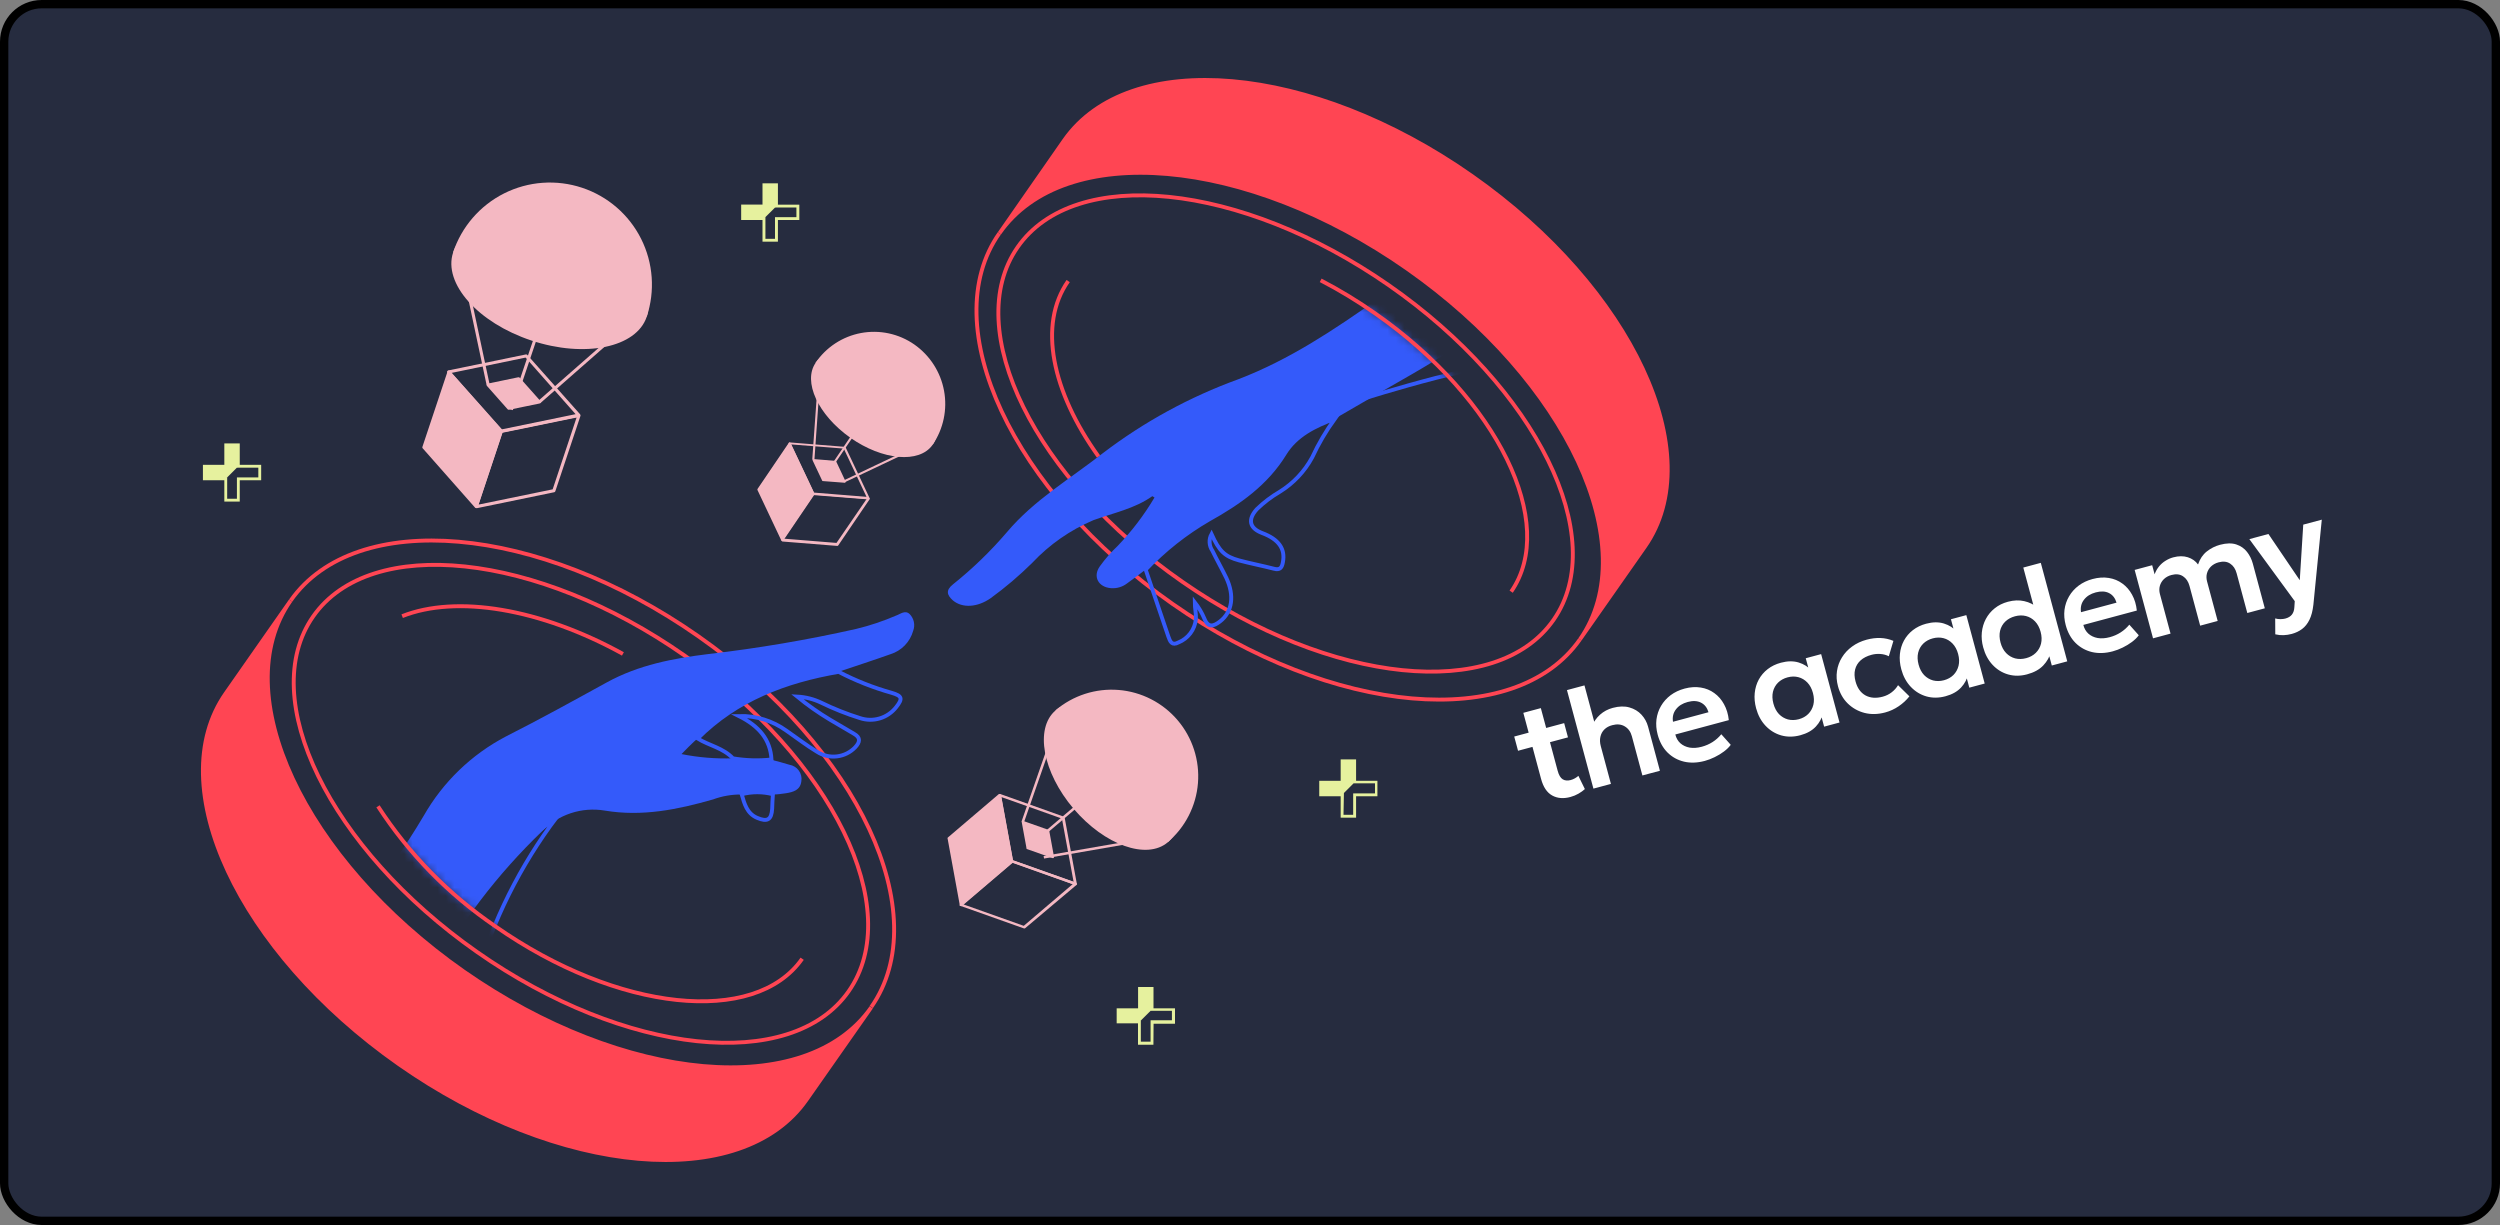 <svg width="300" height="147" viewBox="0 0 300 147" fill="none" xmlns="http://www.w3.org/2000/svg">
<rect x="0" y="0" width="300" height="147" fill="#808080" stroke="none"/>
<rect x="0.5" y="0.5" width="299" height="146" rx="4.5" fill="#262C3F"/>
<path d="M188.451 95.638C187.608 95.865 186.876 95.803 186.254 95.454C185.632 95.105 185.19 94.443 184.929 93.469L182.799 85.539L184.9 84.974L185.54 87.355L187.699 86.775L188.157 88.483L185.998 89.063L186.918 92.486C187.059 93.011 187.263 93.355 187.529 93.518C187.795 93.676 188.111 93.706 188.477 93.607C188.664 93.557 188.833 93.488 188.985 93.4C189.143 93.311 189.284 93.212 189.407 93.102L190.185 94.689C189.978 94.879 189.725 95.062 189.425 95.236C189.126 95.41 188.801 95.544 188.451 95.638ZM182.165 90.092L181.706 88.385L183.676 87.856L184.135 89.563L182.165 90.092ZM191.209 94.634L188.035 82.812L190.136 82.248L191.572 87.592L191.004 87.216C191.235 86.632 191.568 86.147 192.004 85.76C192.439 85.373 192.947 85.102 193.528 84.946C194.283 84.743 194.95 84.725 195.529 84.892C196.113 85.058 196.596 85.348 196.977 85.762C197.358 86.176 197.62 86.651 197.765 87.188L199.189 92.491L197.087 93.055L195.824 88.351C195.678 87.809 195.393 87.414 194.968 87.164C194.549 86.913 194.052 86.865 193.477 87.019C193.092 87.116 192.777 87.286 192.531 87.528C192.285 87.77 192.124 88.066 192.048 88.415C191.97 88.758 191.985 89.133 192.094 89.538L193.311 94.069L191.209 94.634ZM204.573 91.309C203.681 91.548 202.85 91.578 202.08 91.397C201.308 91.212 200.646 90.844 200.093 90.294C199.546 89.743 199.157 89.035 198.924 88.17C198.754 87.535 198.704 86.924 198.775 86.335C198.851 85.746 199.034 85.204 199.324 84.709C199.618 84.208 200.001 83.779 200.475 83.423C200.954 83.066 201.511 82.802 202.146 82.631C202.835 82.446 203.484 82.404 204.092 82.505C204.698 82.6 205.239 82.822 205.714 83.169C206.193 83.51 206.582 83.957 206.883 84.51C207.188 85.056 207.38 85.691 207.457 86.415L201.037 88.139C201.148 88.573 201.351 88.924 201.645 89.191C201.945 89.456 202.315 89.63 202.753 89.712C203.196 89.786 203.683 89.752 204.213 89.61C204.684 89.484 205.117 89.294 205.513 89.041C205.908 88.788 206.256 88.477 206.556 88.109L207.69 89.38C207.488 89.657 207.217 89.924 206.875 90.18C206.533 90.436 206.16 90.663 205.755 90.859C205.355 91.055 204.961 91.204 204.573 91.309ZM200.759 86.612L205.02 85.468C204.855 84.92 204.555 84.537 204.121 84.319C203.686 84.095 203.153 84.068 202.524 84.237C201.9 84.405 201.428 84.702 201.109 85.128C200.787 85.549 200.671 86.043 200.759 86.612ZM216.038 88.23C215.234 88.446 214.47 88.451 213.746 88.247C213.027 88.041 212.402 87.657 211.87 87.096C211.338 86.535 210.959 85.833 210.732 84.99C210.562 84.355 210.507 83.745 210.567 83.16C210.626 82.575 210.788 82.038 211.05 81.551C211.318 81.063 211.675 80.644 212.121 80.296C212.573 79.945 213.099 79.69 213.701 79.528C214.495 79.315 215.208 79.305 215.841 79.499C216.474 79.693 216.997 80.025 217.411 80.494L217.237 81.025L216.69 78.989L218.537 78.493L220.742 86.702L218.895 87.198L218.348 85.163L218.765 85.535C218.642 86.149 218.355 86.698 217.905 87.183C217.454 87.668 216.832 88.016 216.038 88.23ZM215.856 86.307C216.311 86.185 216.688 85.975 216.99 85.677C217.29 85.374 217.494 85.008 217.602 84.58C217.708 84.146 217.692 83.672 217.554 83.158C217.416 82.643 217.192 82.225 216.883 81.903C216.574 81.582 216.214 81.367 215.804 81.26C215.394 81.153 214.961 81.161 214.507 81.283C214.053 81.405 213.672 81.616 213.366 81.915C213.064 82.213 212.86 82.579 212.754 83.013C212.653 83.445 212.671 83.918 212.809 84.432C212.947 84.947 213.169 85.365 213.472 85.689C213.78 86.005 214.14 86.219 214.552 86.332C214.967 86.437 215.402 86.429 215.856 86.307ZM226.225 85.494C225.355 85.728 224.529 85.747 223.749 85.551C222.973 85.349 222.304 84.975 221.74 84.428C221.175 83.875 220.781 83.183 220.558 82.351C220.389 81.722 220.349 81.114 220.437 80.526C220.525 79.934 220.724 79.388 221.036 78.887C221.346 78.382 221.751 77.947 222.252 77.584C222.757 77.213 223.341 76.939 224.003 76.761C224.577 76.607 225.132 76.54 225.665 76.561C226.199 76.582 226.714 76.696 227.209 76.904L226.658 78.75C226.339 78.59 226.001 78.499 225.643 78.477C225.289 78.449 224.934 78.483 224.579 78.578C224.042 78.722 223.606 78.945 223.271 79.246C222.941 79.546 222.721 79.91 222.613 80.338C222.505 80.766 222.523 81.246 222.665 81.776C222.877 82.564 223.273 83.121 223.853 83.447C224.437 83.765 225.129 83.817 225.928 83.602C226.327 83.495 226.685 83.32 227.001 83.076C227.317 82.833 227.572 82.547 227.766 82.22L229.129 83.561C228.77 84.015 228.34 84.412 227.839 84.752C227.337 85.092 226.799 85.34 226.225 85.494ZM233.46 83.551C232.656 83.767 231.892 83.772 231.168 83.568C230.449 83.362 229.824 82.978 229.292 82.417C228.76 81.856 228.381 81.154 228.154 80.311C227.984 79.676 227.929 79.066 227.988 78.481C228.048 77.896 228.21 77.36 228.472 76.873C228.74 76.384 229.097 75.965 229.543 75.617C229.994 75.267 230.521 75.011 231.123 74.849C231.917 74.636 232.63 74.626 233.263 74.82C233.896 75.014 234.419 75.346 234.833 75.816L234.659 76.346L234.112 74.311L235.959 73.814L238.164 82.024L236.316 82.52L235.77 80.484L236.187 80.856C236.064 81.47 235.777 82.019 235.327 82.504C234.876 82.989 234.254 83.338 233.46 83.551ZM233.278 81.628C233.733 81.506 234.11 81.296 234.412 80.998C234.712 80.695 234.915 80.329 235.024 79.901C235.13 79.467 235.114 78.993 234.976 78.479C234.838 77.965 234.614 77.546 234.305 77.225C233.995 76.903 233.636 76.689 233.226 76.582C232.815 76.475 232.383 76.482 231.929 76.604C231.475 76.726 231.094 76.937 230.787 77.236C230.486 77.534 230.282 77.9 230.176 78.334C230.075 78.766 230.093 79.239 230.231 79.753C230.369 80.268 230.59 80.687 230.894 81.01C231.202 81.326 231.562 81.54 231.974 81.653C232.389 81.758 232.824 81.75 233.278 81.628ZM243.253 80.921C242.454 81.135 241.695 81.14 240.977 80.934C240.258 80.728 239.636 80.343 239.109 79.781C238.582 79.218 238.206 78.515 237.98 77.672C237.816 77.065 237.763 76.472 237.819 75.894C237.879 75.308 238.039 74.77 238.3 74.277C238.565 73.778 238.92 73.351 239.364 72.997C239.808 72.637 240.336 72.375 240.949 72.21C241.655 72.021 242.311 71.997 242.918 72.139C243.524 72.276 244.082 72.551 244.593 72.966L244.261 73.565L242.795 68.106L244.896 67.542L248.071 79.363L246.216 79.861L245.671 77.833L246.095 78.23C245.955 78.825 245.654 79.366 245.193 79.854C244.731 80.342 244.084 80.698 243.253 80.921ZM243.145 78.978C243.604 78.855 243.988 78.644 244.294 78.344C244.605 78.037 244.815 77.67 244.923 77.242C245.029 76.809 245.013 76.335 244.875 75.82C244.737 75.306 244.513 74.888 244.204 74.566C243.895 74.244 243.532 74.031 243.117 73.925C242.701 73.82 242.261 73.829 241.795 73.954C241.33 74.079 240.941 74.292 240.629 74.593C240.322 74.893 240.116 75.259 240.009 75.693C239.908 76.125 239.927 76.598 240.065 77.112C240.203 77.627 240.427 78.045 240.736 78.367C241.044 78.683 241.406 78.897 241.823 79.008C242.239 79.113 242.679 79.103 243.145 78.978ZM253.536 78.159C252.644 78.399 251.813 78.428 251.042 78.248C250.271 78.062 249.609 77.694 249.056 77.144C248.509 76.593 248.119 75.885 247.887 75.02C247.717 74.385 247.667 73.774 247.738 73.186C247.814 72.596 247.997 72.054 248.287 71.56C248.581 71.058 248.964 70.63 249.438 70.274C249.917 69.916 250.474 69.652 251.108 69.482C251.798 69.297 252.447 69.254 253.055 69.355C253.661 69.451 254.202 69.672 254.677 70.02C255.155 70.361 255.545 70.807 255.846 71.36C256.151 71.906 256.342 72.541 256.42 73.266L250 74.99C250.111 75.424 250.313 75.774 250.608 76.041C250.908 76.307 251.278 76.48 251.716 76.562C252.159 76.637 252.645 76.603 253.176 76.46C253.647 76.334 254.08 76.144 254.476 75.891C254.871 75.638 255.219 75.328 255.519 74.96L256.653 76.231C256.451 76.508 256.18 76.774 255.838 77.031C255.496 77.287 255.122 77.513 254.718 77.71C254.318 77.905 253.924 78.055 253.536 78.159ZM249.722 73.463L253.983 72.319C253.818 71.77 253.518 71.387 253.084 71.169C252.649 70.946 252.116 70.919 251.487 71.088C250.863 71.255 250.391 71.552 250.071 71.978C249.75 72.399 249.634 72.894 249.722 73.463ZM258.364 76.599L256.159 68.389L258.261 67.825L258.554 68.917C258.685 68.553 258.864 68.235 259.09 67.963C259.316 67.691 259.575 67.466 259.868 67.288C260.159 67.104 260.466 66.969 260.789 66.882C261.434 66.709 262.017 66.705 262.537 66.87C263.057 67.036 263.466 67.325 263.764 67.738C263.989 67.067 264.342 66.544 264.822 66.169C265.302 65.793 265.826 65.529 266.396 65.376C267.167 65.169 267.821 65.155 268.356 65.334C268.891 65.513 269.32 65.811 269.643 66.229C269.967 66.647 270.198 67.113 270.336 67.627L271.778 72.996L269.676 73.561L268.397 68.799C268.255 68.268 267.995 67.88 267.618 67.635C267.246 67.383 266.783 67.332 266.23 67.48C265.874 67.576 265.575 67.738 265.331 67.968C265.093 68.196 264.929 68.469 264.838 68.787C264.752 69.098 264.755 69.425 264.847 69.77L266.121 74.515L264.02 75.08L262.741 70.318C262.599 69.787 262.339 69.4 261.962 69.154C261.589 68.903 261.127 68.851 260.574 68.999C260.218 69.095 259.919 69.257 259.675 69.487C259.437 69.715 259.273 69.988 259.182 70.306C259.096 70.617 259.099 70.945 259.191 71.289L260.465 76.034L258.364 76.599ZM275.01 76.071C274.687 76.158 274.36 76.207 274.029 76.22C273.698 76.233 273.366 76.199 273.033 76.118L273.023 74.211C273.22 74.269 273.43 74.298 273.653 74.297C273.876 74.296 274.072 74.272 274.241 74.227C274.592 74.133 274.854 73.974 275.029 73.751C275.205 73.534 275.304 73.234 275.325 72.853L275.37 72.137L269.921 64.694L272.211 64.079L275.972 69.626L276.39 62.956L278.614 62.359L277.606 72.566C277.523 73.304 277.365 73.907 277.133 74.374C276.902 74.847 276.605 75.217 276.243 75.485C275.886 75.751 275.475 75.946 275.01 76.071Z" fill="white"/>
<g clip-path="url(#clip0_167_3262)">
<path d="M189.59 76.73C181.81 87.84 159.91 85.92 140.68 72.45C121.45 58.98 112.15 39.05 119.92 28" stroke="#FF4553" stroke-width="0.47" stroke-miterlimit="10"/>
<path d="M168.84 32.23C188.08 45.7 197.37 65.62 189.59 76.73L197.38 65.61C205.15 54.51 195.86 34.61 176.62 21.11C157.38 7.61 135.49 5.72 127.71 16.83L119.93 28C127.7 16.84 149.6 18.76 168.84 32.23Z" fill="#FF4553" stroke="#FF4553" stroke-width="0.47" stroke-miterlimit="10"/>
<path d="M186.432 74.376C193.267 64.544 184.408 46.565 166.647 34.218C148.885 21.872 128.946 19.833 122.112 29.665C115.277 39.497 124.136 57.476 141.897 69.823C159.659 82.169 179.598 84.208 186.432 74.376Z" stroke="#FF4553" stroke-width="0.469" stroke-miterlimit="10"/>
<mask id="mask0_167_3262" style="mask-type:luminance" maskUnits="userSpaceOnUse" x="106" y="28" width="78" height="59">
<path d="M165.06 37.63C150.38 27.35 133.87 25.63 128.18 33.73L106.18 59.88L113.39 80.55L153.34 86.13L173.51 75.64C176.111 75.189 178.508 73.942 180.37 72.07C180.707 71.72 181.018 71.345 181.3 70.95C187 62.82 179.74 47.91 165.06 37.63Z" fill="white"/>
</mask>
<g mask="url(#mask0_167_3262)">
<path d="M176.93 39H171L161.48 48.51C161.48 48.51 175.24 44.03 180.63 43.74C179.5 42.15 178.27 40.55 176.93 39Z" stroke="#345AFA" stroke-width="0.47" stroke-miterlimit="10"/>
<path d="M137.48 68.35C139.705 65.996 142.258 63.975 145.06 62.35C148.64 60.35 151.95 58.06 154.18 54.41C155.5 52.26 157.78 51.11 160.18 50.25C159.127 51.706 158.216 53.26 157.46 54.89C156.549 56.573 155.216 57.99 153.59 59C152.58 59.587 151.647 60.295 150.81 61.11C149.7 62.35 149.93 63.39 151.47 63.97C153.47 64.72 154.25 65.88 153.95 67.45C153.84 68.09 153.62 68.45 152.88 68.25C151.49 67.89 150.07 67.62 148.69 67.25C146.94 66.77 146.31 66.13 145.38 64.09C145.211 64.401 145.132 64.752 145.152 65.106C145.171 65.459 145.288 65.799 145.49 66.09C146.02 67.18 146.62 68.24 147.15 69.33C148.15 71.45 147.9 73.43 146.39 74.58C145.64 75.15 144.98 75.39 144.52 74.22C144.222 73.523 143.835 72.868 143.37 72.27C143.37 72.98 143.56 73.64 143.5 74.33C143.437 74.936 143.21 75.513 142.843 75.999C142.477 76.485 141.985 76.862 141.42 77.09C140.62 77.52 140.42 77 140.2 76.38C139.3 73.7 138.393 71.023 137.48 68.35Z" stroke="#345AFA" stroke-width="0.47" stroke-miterlimit="10"/>
<path d="M165.43 35.81C160.11 39.56 154.71 43.18 148.57 45.52C142.74 47.639 137.264 50.63 132.33 54.39C128.42 57.46 124.09 59.99 120.83 63.86C118.875 66.145 116.709 68.241 114.36 70.12C113.44 70.85 113.65 71.43 114.36 72.06C115.48 72.99 117.27 72.9 118.87 71.79C120.642 70.502 122.313 69.081 123.87 67.54C125.935 65.342 128.434 63.598 131.21 62.42C133.6 61.55 136.15 61.05 138.28 59.54C138.28 59.54 138.4 59.61 138.54 59.7C137.289 61.813 135.796 63.773 134.09 65.54C133.32 66.269 132.62 67.07 132 67.93C131.1 69.16 131.78 70.46 133.32 70.58C133.999 70.634 134.675 70.438 135.22 70.03C135.99 69.49 136.72 68.91 137.47 68.35C139.695 65.996 142.248 63.975 145.05 62.35C148.63 60.35 151.94 58.06 154.17 54.41C155.49 52.26 157.78 51.11 160.17 50.25C163.23 48.48 166.29 46.69 169.37 44.94C172.87 42.94 176.19 40.63 179.79 38.8L176.12 27.8C172.63 30.6 169.06 33.25 165.43 35.81Z" fill="#345AFA"/>
</g>
<path d="M131.82 54.78C126.23 46.98 124.53 38.95 128.18 33.73" stroke="#FF4553" stroke-width="0.47" stroke-miterlimit="10"/>
<path d="M158.48 33.64C160.761 34.824 162.959 36.16 165.06 37.64C179.74 47.91 187 62.82 181.34 71" stroke="#FF4553" stroke-width="0.47" stroke-miterlimit="10"/>
<path d="M34.88 72.07C42.66 61 64.56 62.88 83.8 76.35C103.04 89.82 112.32 109.74 104.55 120.85" stroke="#FF4553" stroke-width="0.47" stroke-miterlimit="10"/>
<path d="M55.63 116.57C36.39 103.1 27.1 83.18 34.88 72.07L27.1 83.19C19.32 94.29 28.61 114.19 47.85 127.69C67.09 141.19 89 143.07 96.76 132L104.55 120.88C96.77 132 74.87 130 55.63 116.57Z" fill="#FF4553" stroke="#FF4553" stroke-width="0.47" stroke-miterlimit="10"/>
<path d="M101.839 118.956C108.716 109.134 99.907 91.1 82.164 78.676C64.421 66.252 44.462 64.142 37.584 73.964C30.707 83.786 39.516 101.82 57.259 114.244C75.003 126.668 94.962 128.777 101.839 118.956Z" stroke="#FF4553" stroke-width="0.47" stroke-miterlimit="10"/>
<mask id="mask1_167_3262" style="mask-type:luminance" maskUnits="userSpaceOnUse" x="41" y="55" width="81" height="66">
<path d="M59.15 55.32L43.15 77.85C37.46 85.97 44.75 100.85 59.42 111.17C74.09 121.49 90.61 123.17 96.3 115.07C96.46 114.84 96.61 114.6 96.75 114.36L114 110.48L121.58 69L59.15 55.32Z" fill="white"/>
</mask>
<g mask="url(#mask1_167_3262)">
<path d="M107 83.14C104.796 82.522 102.661 81.677 100.63 80.62C94.24 81.72 88.38 83.94 83.71 88.62C85.09 89.47 86.79 89.75 87.95 91C89.479 91.261 91.038 91.308 92.58 91.14C92.44 88.74 91.1 87.14 88.66 85.92C90.709 85.868 92.718 86.49 94.38 87.69C95.6 88.53 96.77 89.45 98.04 90.21C98.746 90.668 99.59 90.865 100.425 90.768C101.261 90.672 102.037 90.287 102.62 89.68C103.2 89.06 103.31 88.53 102.49 88.06L99.58 86.35C98.208 85.527 96.898 84.604 95.66 83.59C96.666 83.642 97.652 83.894 98.56 84.33C100.055 85.059 101.603 85.674 103.19 86.17C103.964 86.43 104.799 86.443 105.581 86.206C106.362 85.97 107.05 85.496 107.55 84.85C108.36 83.82 108.25 83.51 107 83.14Z" stroke="#345AFA" stroke-width="0.47" stroke-miterlimit="10"/>
<path d="M90.85 98.14C92.09 98.67 92.58 98.37 92.66 97.05C92.66 96.47 92.72 95.89 92.75 95.31C91.52 94.99 90.23 94.99 89 95.31C89.33 96.46 89.63 97.61 90.85 98.14Z" stroke="#345AFA" stroke-width="0.47" stroke-miterlimit="10"/>
<path d="M55.63 116.57L57.1 117.57C59.112 110.5 62.418 103.865 66.85 98L50.12 110.86L50.69 112.79C52.26 114.1 53.9 115.36 55.63 116.57Z" stroke="#345AFA" stroke-width="0.47" stroke-miterlimit="10"/>
<path d="M109.16 73.69C108.61 73.17 108.05 73.69 107.55 73.86C105.983 74.538 104.36 75.081 102.7 75.48C96.873 76.789 90.982 77.79 85.05 78.48C80.79 79 76.63 79.79 72.81 81.89C68.81 84.09 64.81 86.3 60.7 88.38C56.581 90.539 53.167 93.832 50.86 97.87C48.545 101.786 45.916 105.508 43 109L48 124.1C49.43 121.97 50.37 119.58 51.62 117.36C55.169 110.832 59.702 104.889 65.06 99.74C66.018 98.751 67.202 98.009 68.51 97.579C69.819 97.148 71.212 97.043 72.57 97.27C77.06 98.02 81.32 97.15 85.57 95.93C86.668 95.526 87.83 95.326 89 95.34C90.23 95.02 91.52 95.02 92.75 95.34C93.27 95.34 93.75 95.27 94.32 95.19C95.18 95.05 96.03 94.82 96.16 93.77C96.199 93.545 96.192 93.314 96.141 93.091C96.09 92.868 95.995 92.658 95.862 92.472C95.729 92.286 95.561 92.128 95.366 92.008C95.172 91.887 94.956 91.806 94.73 91.77C94.02 91.54 93.3 91.37 92.57 91.17C91.026 91.329 89.468 91.271 87.94 91C85.874 91.066 83.807 90.895 81.78 90.49C83.13 89.09 83.7 88.62 83.7 88.62C88.37 83.9 94.23 81.68 100.62 80.62C102.71 79.91 104.8 79.24 106.87 78.5C107.519 78.296 108.107 77.932 108.58 77.444C109.053 76.954 109.397 76.355 109.58 75.7C109.71 75.36 109.739 74.99 109.665 74.633C109.59 74.277 109.415 73.95 109.16 73.69Z" fill="#345AFA"/>
</g>
<path d="M96.26 115.05C90.58 123.17 74.09 121.42 59.43 111.15C53.83 107.337 49.046 102.445 45.36 96.76" stroke="#FF4553" stroke-width="0.47" stroke-miterlimit="10"/>
<path d="M48.26 73.94C54.77 71.36 64.83 73 74.75 78.47" stroke="#FF4553" stroke-width="0.47" stroke-miterlimit="10"/>
<path d="M28.77 60.19H26.92V57.63H24.35V55.78H26.92V53.21H28.77V55.78H31.34V57.63H28.77V60.19ZM27.26 59.85H28.43V57.29H31V56.12H28.43V53.55H27.26V56.12H24.7V57.29H27.26V59.85Z" fill="#E6F19E"/>
<path d="M28.6 55.95V53.38H27.09V55.95H24.53V57.46H27.09" fill="#E6F19E"/>
<path d="M93.35 29H91.5V26.4H88.94V24.55H91.5V22H93.35V24.56H95.92V26.4H93.35V29ZM91.85 28.66H93V26.06H95.57V24.9H93V22.33H91.85V24.9H89.28V26.06H91.85V28.66Z" fill="#E6F19E"/>
<path d="M93.18 24.73V22.16H91.67V24.73H89.11V26.23H91.67" fill="#E6F19E"/>
<path d="M162.73 98.12H160.88V95.55H158.31V93.7H160.88V91.13H162.73V93.7H165.29V95.55H162.73V98.12ZM161.22 97.78H162.38V95.21H165V94H162.43V91.48H161.27V94H158.7V95.17H161.27L161.22 97.78Z" fill="#E6F19E"/>
<path d="M162.56 93.87V91.31H161.05V93.87H158.48V95.38H161.05" fill="#E6F19E"/>
<path d="M138.41 125.37H136.56V122.8H134V121H136.57V118.44H138.42V121H141V122.85H138.43L138.41 125.37ZM136.9 125H138.07V122.43H140.63V121.3H138.07V118.73H136.9V121.3H134.33V122.46H136.9V125Z" fill="#E6F19E"/>
<path d="M138.24 121.13V118.56H136.73V121.13H134.16V122.63H136.73" fill="#E6F19E"/>
<path d="M77.607 38.008C78.838 34.302 74.635 29.571 68.219 27.441C61.803 25.31 55.605 26.587 54.375 30.293C53.144 33.999 57.347 38.73 63.763 40.86C70.178 42.991 76.377 41.714 77.607 38.008Z" fill="#F4B8C2"/>
<path d="M69.85 22.53C68.324 22.023 66.713 21.821 65.109 21.936C63.505 22.051 61.94 22.482 60.502 23.202C59.064 23.923 57.783 24.92 56.731 26.136C55.679 27.352 54.876 28.764 54.37 30.29L77.61 38C78.632 34.919 78.388 31.559 76.933 28.658C75.478 25.757 72.93 23.553 69.85 22.53Z" fill="#F4B8C2"/>
<path d="M53.84 44.63L50.84 53.65L57.15 60.76L60.15 51.74L53.84 44.63Z" fill="#F4B8C2"/>
<path d="M57.1 60.93H57.02L50.7 53.77C50.685 53.742 50.677 53.711 50.677 53.68C50.677 53.649 50.685 53.618 50.7 53.59L53.7 44.59C53.709 44.559 53.727 44.531 53.752 44.509C53.777 44.488 53.808 44.474 53.84 44.47C53.871 44.464 53.903 44.467 53.933 44.477C53.963 44.488 53.989 44.506 54.01 44.53L60.33 51.63C60.347 51.657 60.356 51.688 60.356 51.72C60.356 51.752 60.347 51.783 60.33 51.81L57.33 60.81C57.317 60.839 57.298 60.865 57.274 60.886C57.25 60.907 57.221 60.922 57.19 60.93H57.1ZM51.05 53.61L57.05 60.4L59.91 51.78L53.91 44.99L51.05 53.61Z" fill="#F4B8C2"/>
<path d="M57.1 60.93H57.02C57.003 60.903 56.994 60.872 56.994 60.84C56.994 60.808 57.003 60.777 57.02 60.75L60.02 51.75C60.029 51.721 60.046 51.694 60.069 51.673C60.092 51.652 60.12 51.637 60.15 51.63L69.47 49.71C69.501 49.704 69.533 49.707 69.563 49.717C69.593 49.728 69.619 49.746 69.64 49.77C69.654 49.798 69.661 49.829 69.661 49.86C69.661 49.891 69.654 49.922 69.64 49.95L66.64 58.95C66.631 58.981 66.612 59.009 66.588 59.031C66.563 59.052 66.532 59.066 66.5 59.07L57.19 60.99L57.1 60.93ZM60.29 51.93L57.43 60.55L66.32 58.72L69.19 50.1L60.29 51.93Z" fill="#F4B8C2"/>
<path d="M60.09 51.91H60.01L53.7 44.75C53.678 44.726 53.663 44.697 53.656 44.666C53.649 44.634 53.651 44.601 53.661 44.57C53.671 44.54 53.689 44.512 53.714 44.491C53.738 44.47 53.768 44.456 53.8 44.45L63.11 42.53C63.141 42.524 63.173 42.527 63.203 42.537C63.233 42.548 63.259 42.566 63.28 42.59L69.6 49.7C69.614 49.728 69.621 49.759 69.621 49.79C69.621 49.821 69.614 49.852 69.6 49.88C69.589 49.91 69.57 49.937 69.546 49.958C69.521 49.979 69.492 49.993 69.46 50L60.15 51.92L60.09 51.91ZM54.18 44.75L60.18 51.53L69.07 49.7L63.07 42.91L54.18 44.75Z" fill="#F4B8C2"/>
<path d="M64.72 48.24L61.06 48.99L58.58 46.21L62.24 45.45L64.72 48.24Z" fill="#F4B8C2"/>
<path d="M61 49.17L60.92 49.12L58.45 46.33C58.428 46.306 58.413 46.277 58.406 46.245C58.399 46.214 58.401 46.181 58.411 46.15C58.421 46.12 58.439 46.092 58.464 46.071C58.488 46.05 58.518 46.036 58.55 46.03L62.2 45.27C62.231 45.264 62.263 45.267 62.293 45.277C62.323 45.288 62.349 45.306 62.37 45.33L64.85 48.12C64.872 48.144 64.887 48.173 64.894 48.205C64.901 48.236 64.899 48.269 64.889 48.3C64.879 48.33 64.861 48.358 64.836 48.379C64.812 48.4 64.782 48.414 64.75 48.42L61.1 49.17H61ZM58.93 46.32L61.13 48.79L64.37 48.13L62.17 45.66L58.93 46.32Z" fill="#F4B8C2"/>
<path d="M55.528 30.954L55.166 31.031L58.399 46.241L58.761 46.164L55.528 30.954Z" fill="#F4B8C2"/>
<path d="M76.275 37.852L64.586 48.107L64.83 48.385L76.519 38.13L76.275 37.852Z" fill="#F4B8C2"/>
<path d="M64.028 40.667L61.186 49.103L61.538 49.221L64.379 40.785L64.028 40.667Z" fill="#F4B8C2"/>
<path d="M140.137 101.072C142.66 98.924 141.69 93.641 137.97 89.272C134.25 84.902 129.19 83.102 126.666 85.25C124.143 87.398 125.113 92.681 128.833 97.051C132.553 101.42 137.614 103.22 140.137 101.072Z" fill="#F4B8C2"/>
<path d="M141.31 86.42C140.426 85.38 139.345 84.525 138.13 83.903C136.916 83.281 135.59 82.904 134.23 82.795C132.869 82.685 131.5 82.845 130.201 83.264C128.903 83.684 127.699 84.355 126.66 85.24L140.13 101.06C141.169 100.177 142.025 99.097 142.646 97.883C143.268 96.669 143.645 95.344 143.754 93.985C143.864 92.625 143.705 91.257 143.285 89.959C142.866 88.661 142.195 87.458 141.31 86.42Z" fill="#F4B8C2"/>
<path d="M119.97 95.41L113.83 100.64L115.29 108.57L121.43 103.34L119.97 95.41Z" fill="#F4B8C2"/>
<path d="M115.17 108.68V108.6L113.72 100.67C113.709 100.647 113.703 100.621 113.703 100.595C113.703 100.569 113.709 100.543 113.72 100.52L119.86 95.29C119.908 95.27 119.962 95.27 120.01 95.29C120.035 95.3 120.057 95.317 120.075 95.338C120.092 95.359 120.104 95.383 120.11 95.41L121.57 103.35C121.581 103.372 121.587 103.396 121.587 103.42C121.587 103.444 121.581 103.468 121.57 103.49L115.43 108.72C115.406 108.734 115.378 108.741 115.35 108.741C115.322 108.741 115.294 108.734 115.27 108.72C115.27 108.72 115.18 108.7 115.17 108.68ZM114 100.68L115.39 108.26L121.26 103.26L119.87 95.68L114 100.68Z" fill="#F4B8C2"/>
<path d="M115.17 108.68V108.6C115.164 108.573 115.167 108.545 115.177 108.52C115.188 108.495 115.207 108.474 115.23 108.46L121.37 103.23C121.392 103.216 121.418 103.208 121.445 103.208C121.472 103.208 121.498 103.216 121.52 103.23L129.12 105.93C129.145 105.941 129.167 105.957 129.185 105.978C129.202 105.999 129.214 106.023 129.22 106.05C129.224 106.077 129.222 106.105 129.213 106.131C129.205 106.157 129.19 106.181 129.17 106.2L123 111.4C122.975 111.412 122.948 111.419 122.92 111.419C122.892 111.419 122.865 111.412 122.84 111.4L115.24 108.7C115.24 108.7 115.18 108.7 115.17 108.68ZM121.46 103.52L115.59 108.52L122.85 111.1L128.72 106.1L121.46 103.52Z" fill="#F4B8C2"/>
<path d="M121.31 103.45C121.305 103.424 121.305 103.396 121.31 103.37L119.86 95.44C119.856 95.413 119.858 95.385 119.867 95.359C119.875 95.333 119.89 95.309 119.91 95.29C119.958 95.27 120.012 95.27 120.06 95.29L127.66 98C127.686 98.009 127.709 98.025 127.727 98.046C127.745 98.067 127.756 98.093 127.76 98.12L129.22 106.05C129.224 106.077 129.222 106.105 129.214 106.131C129.205 106.157 129.19 106.181 129.17 106.2C129.122 106.219 129.068 106.219 129.02 106.2L121.42 103.49L121.31 103.45ZM120.17 95.65L121.56 103.23L128.83 105.81L127.43 98.23L120.17 95.65Z" fill="#F4B8C2"/>
<path d="M126.28 102.82L123.29 101.76L122.72 98.64L125.7 99.7L126.28 102.82Z" fill="#F4B8C2"/>
<path d="M123.18 101.86C123.175 101.834 123.175 101.806 123.18 101.78L122.61 98.67C122.606 98.643 122.608 98.615 122.617 98.589C122.625 98.563 122.64 98.539 122.66 98.52C122.683 98.508 122.709 98.501 122.735 98.501C122.761 98.501 122.787 98.508 122.81 98.52L125.81 99.58C125.836 99.589 125.859 99.605 125.877 99.626C125.895 99.647 125.906 99.673 125.91 99.7L126.48 102.81C126.484 102.837 126.482 102.865 126.474 102.891C126.465 102.917 126.45 102.941 126.43 102.96C126.405 102.972 126.378 102.979 126.35 102.979C126.322 102.979 126.295 102.972 126.27 102.96L123.27 101.9C123.27 101.9 123.19 101.88 123.18 101.86ZM122.92 98.86L123.43 101.62L126.07 102.56L125.57 99.8L122.92 98.86Z" fill="#F4B8C2"/>
<path d="M126.922 86.129L122.579 98.594L122.872 98.697L127.215 86.231L126.922 86.129Z" fill="#F4B8C2"/>
<path d="M138.169 100.477L125.233 102.721L125.286 103.025L138.222 100.781L138.169 100.477Z" fill="#F4B8C2"/>
<path d="M128.936 96.767L123.202 101.648L123.403 101.884L129.137 97.003L128.936 96.767Z" fill="#F4B8C2"/>
<path d="M111.901 53.393C113.481 51.148 111.625 47.12 107.755 44.395C103.885 41.67 99.467 41.281 97.886 43.525C96.306 45.769 98.162 49.797 102.032 52.523C105.902 55.247 110.321 55.637 111.901 53.393Z" fill="#F4B8C2"/>
<path d="M109.72 41.34C108.798 40.697 107.757 40.245 106.658 40.008C105.56 39.772 104.425 39.757 103.32 39.963C102.215 40.17 101.162 40.594 100.223 41.212C99.284 41.829 98.478 42.627 97.85 43.56L111.93 53.35C113.213 51.459 113.7 49.139 113.286 46.892C112.873 44.645 111.592 42.651 109.72 41.34Z" fill="#F4B8C2"/>
<path d="M94.73 53.17L90.98 58.7L93.83 64.75L97.58 59.23L94.73 53.17Z" fill="#F4B8C2"/>
<path d="M93.76 64.86L90.9 58.81C90.889 58.79 90.884 58.768 90.884 58.745C90.884 58.722 90.889 58.7 90.9 58.68L94.65 53.15C94.663 53.131 94.681 53.115 94.702 53.105C94.723 53.094 94.746 53.089 94.77 53.09C94.791 53.096 94.811 53.106 94.828 53.12C94.846 53.133 94.86 53.151 94.87 53.17L97.73 59.22C97.743 59.239 97.749 59.262 97.749 59.285C97.749 59.308 97.743 59.331 97.73 59.35L93.98 64.88C93.964 64.891 93.945 64.897 93.925 64.897C93.905 64.897 93.886 64.891 93.87 64.88L93.76 64.86ZM91.12 58.71L93.86 64.5L97.44 59.22L94.71 53.43L91.12 58.71Z" fill="#F4B8C2"/>
<path d="M93.76 64.86C93.748 64.841 93.741 64.818 93.741 64.795C93.741 64.772 93.748 64.749 93.76 64.73L97.51 59.2C97.527 59.191 97.546 59.187 97.565 59.187C97.584 59.187 97.603 59.191 97.62 59.2L104.23 59.73C104.253 59.73 104.276 59.736 104.295 59.749C104.315 59.761 104.33 59.779 104.34 59.8C104.35 59.82 104.355 59.843 104.355 59.865C104.355 59.888 104.35 59.91 104.34 59.93L100.59 65.45C100.577 65.469 100.559 65.485 100.538 65.495C100.517 65.506 100.493 65.511 100.47 65.51L93.87 64.98L93.76 64.86ZM97.65 59.36L94.07 64.64L100.38 65.15L104 59.87L97.65 59.36Z" fill="#F4B8C2"/>
<path d="M97.51 59.33L94.65 53.28C94.64 53.26 94.635 53.237 94.635 53.215C94.635 53.193 94.64 53.17 94.65 53.15C94.663 53.131 94.681 53.115 94.702 53.105C94.723 53.094 94.747 53.089 94.77 53.09L101.37 53.62C101.393 53.62 101.416 53.626 101.435 53.639C101.455 53.651 101.47 53.669 101.48 53.69L104.34 59.75C104.35 59.77 104.355 59.792 104.355 59.815C104.355 59.837 104.35 59.86 104.34 59.88C104.328 59.9 104.31 59.916 104.288 59.925C104.267 59.934 104.243 59.935 104.22 59.93L97.61 59.41C97.61 59.41 97.53 59.35 97.51 59.33ZM94.94 53.33L97.67 59.11L103.98 59.62L101.25 53.83L94.94 53.33Z" fill="#F4B8C2"/>
<path d="M101.32 57.76L98.72 57.55L97.6 55.17L100.19 55.38L101.32 57.76Z" fill="#F4B8C2"/>
<path d="M98.65 57.65L97.53 55.28C97.517 55.261 97.511 55.238 97.511 55.215C97.511 55.192 97.517 55.169 97.53 55.15C97.542 55.132 97.558 55.116 97.577 55.106C97.597 55.095 97.618 55.09 97.64 55.09L100.23 55.3C100.253 55.3 100.276 55.306 100.295 55.319C100.315 55.331 100.33 55.349 100.34 55.37L101.46 57.75C101.472 57.769 101.479 57.792 101.479 57.815C101.479 57.838 101.472 57.861 101.46 57.88C101.45 57.899 101.433 57.914 101.413 57.923C101.394 57.932 101.371 57.935 101.35 57.93L98.75 57.73C98.738 57.731 98.726 57.73 98.715 57.727C98.703 57.724 98.693 57.718 98.683 57.711C98.674 57.703 98.666 57.694 98.66 57.684C98.655 57.673 98.651 57.662 98.65 57.65ZM97.81 55.32L98.81 57.42L101.11 57.61L100.11 55.5L97.81 55.32Z" fill="#F4B8C2"/>
<path d="M97.47 55.16L98.25 44.22L98.5 44.24L97.73 55.18L97.47 55.16Z" fill="#F4B8C2"/>
<path d="M101.37 57.87L101.26 57.64L111.07 52.98L111.18 53.22L101.37 57.87Z" fill="#F4B8C2"/>
<path d="M98.83 57.62L98.62 57.48L102.12 52.31L102.33 52.46L98.83 57.62Z" fill="#F4B8C2"/>
</g>
<rect x="0.5" y="0.5" width="299" height="146" rx="4.5" stroke="black"/>
<defs>
<clipPath id="clip0_167_3262">
<rect width="209.79" height="145.44" fill="white" transform="translate(5)"/>
</clipPath>
</defs>
</svg>
